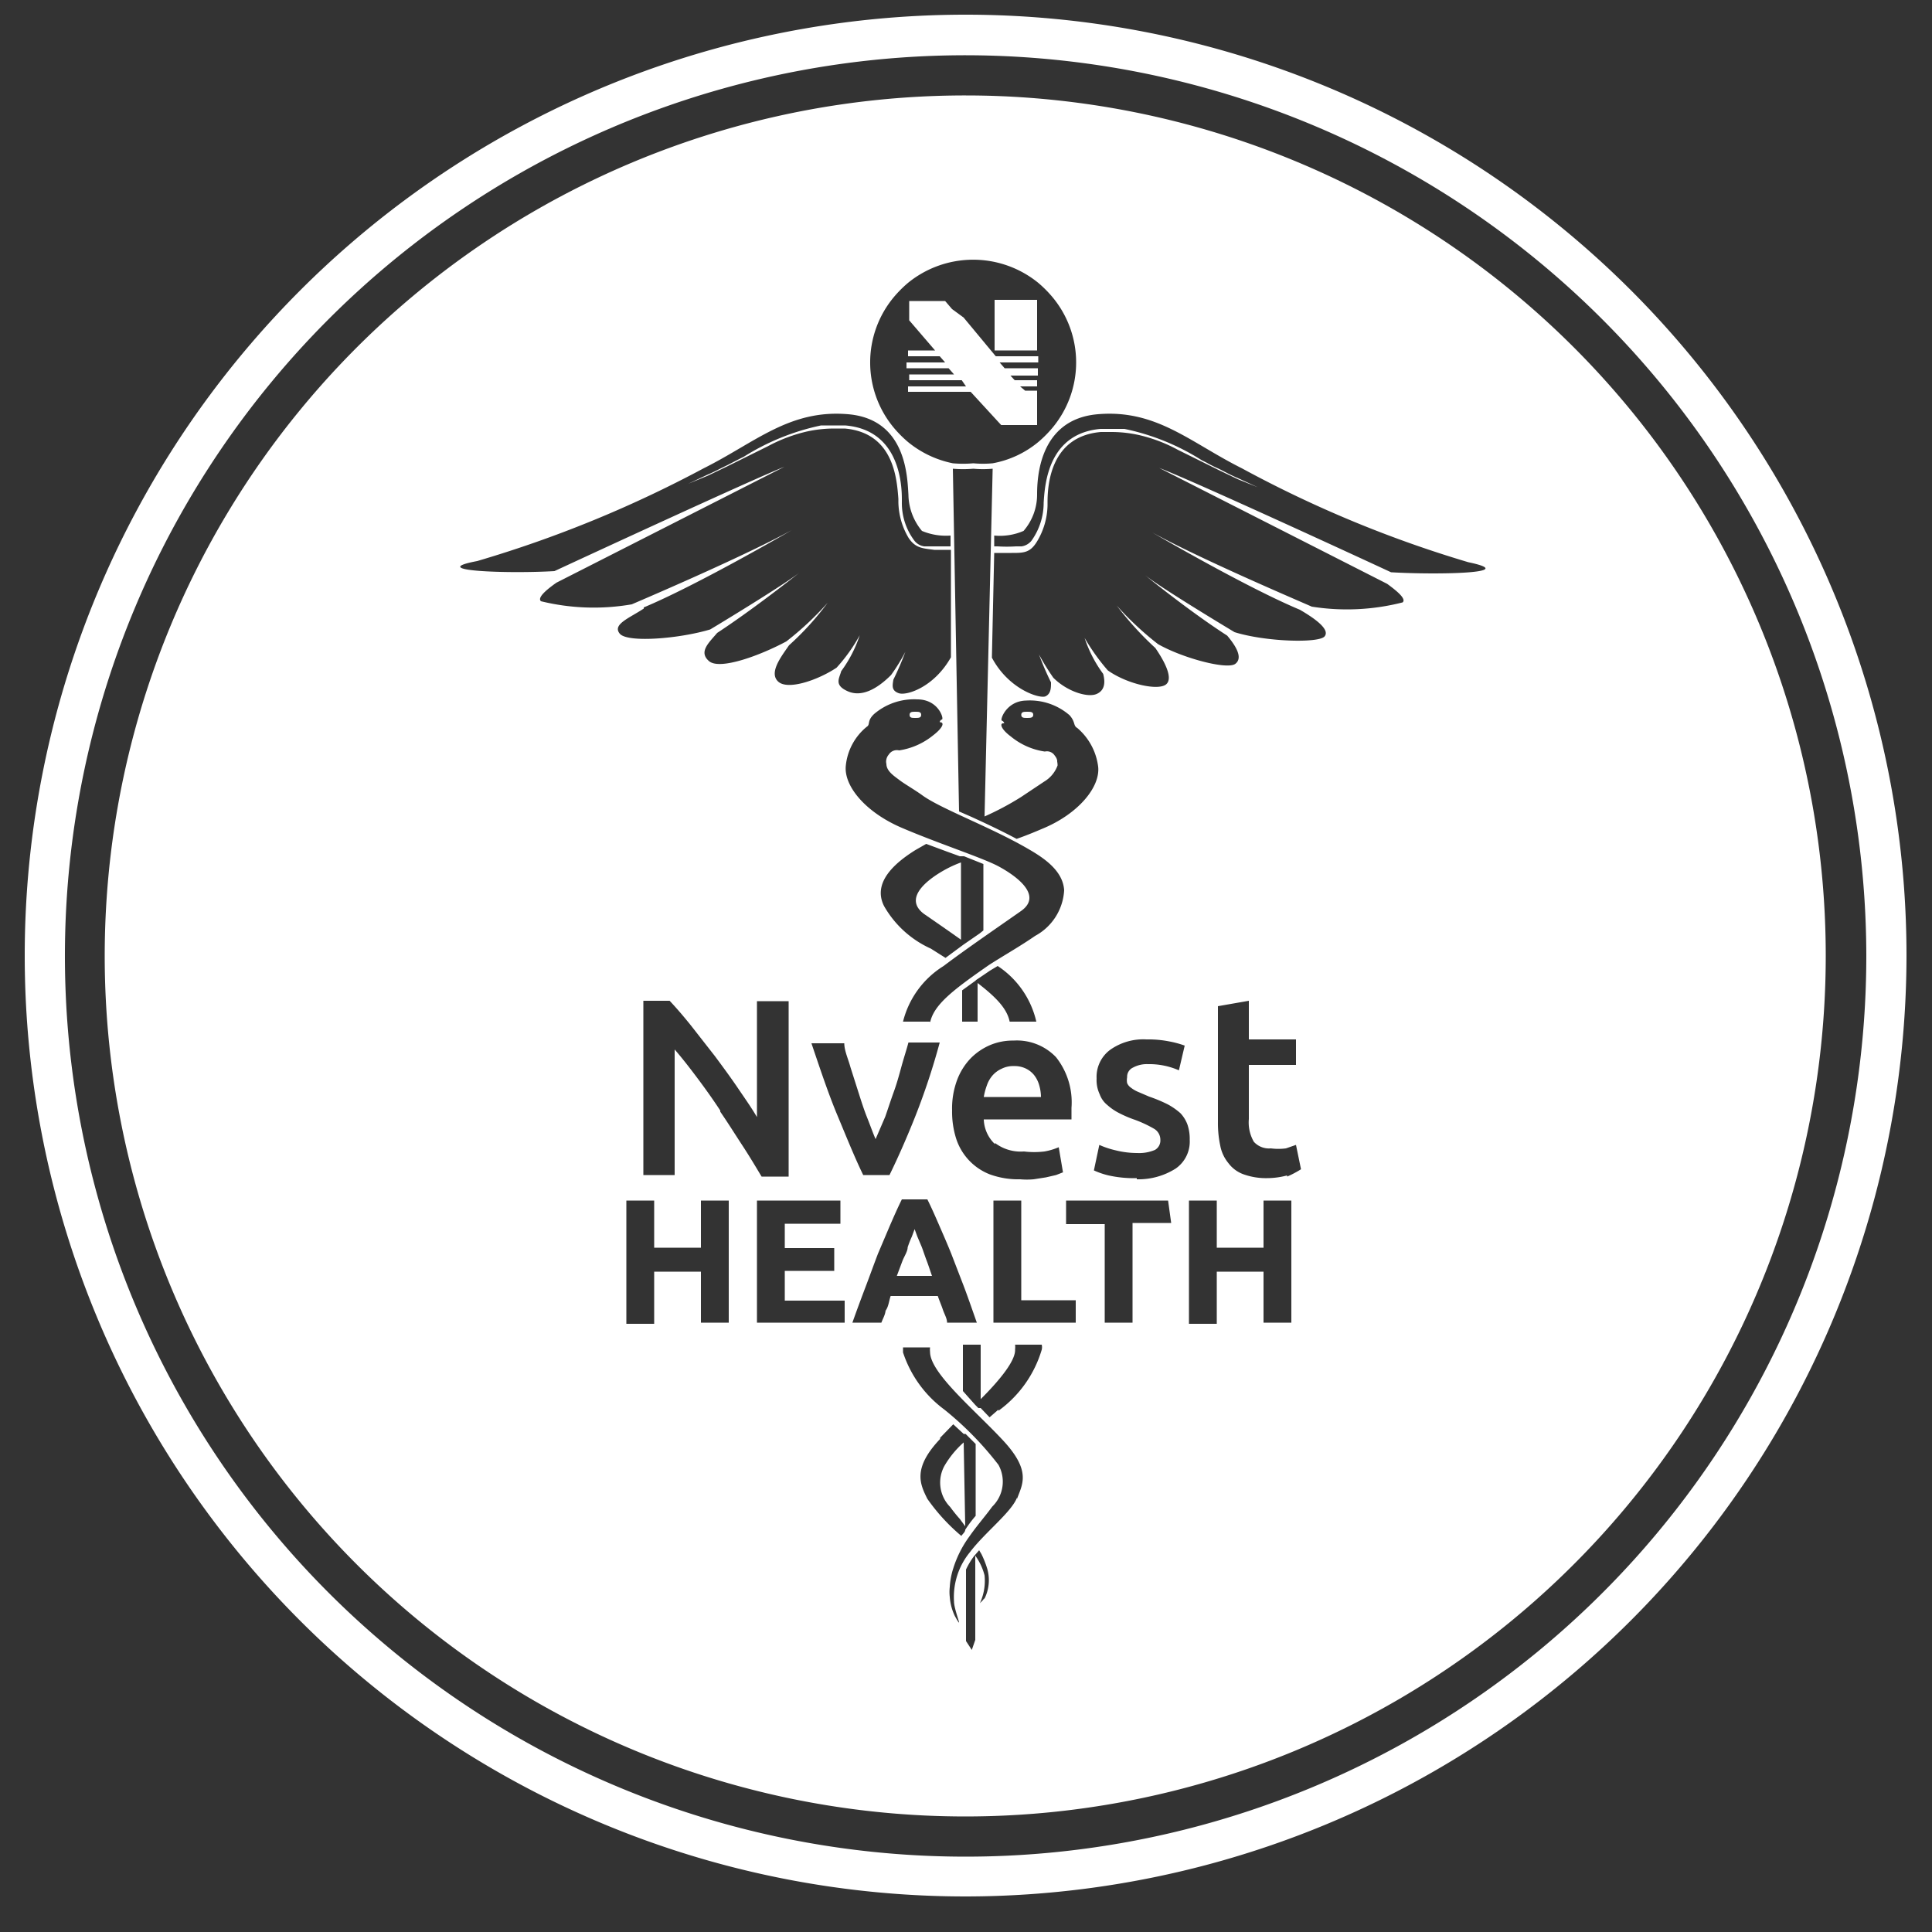 <svg id="Layer_1" data-name="Layer 1" xmlns="http://www.w3.org/2000/svg" viewBox="0 0 50 50"><rect x="0" y="0" width="50" height="50" fill="#333333" stroke="none"/><defs><style>.cls-1{fill:#fff;}</style></defs><title>84 x 84</title><path class="cls-1" d="M25,49.08A24.35,24.35,0,1,1,49.34,24.73,24.37,24.37,0,0,1,25,49.08ZM25,1.43A23.31,23.31,0,1,0,48.3,24.73,23.33,23.33,0,0,0,25,1.43Z"/><path class="cls-1" d="M23.69,18.58c.08,0,.15,0,.15-.08s-.07-.08-.15-.08-.15,0-.15.08S23.6,18.58,23.69,18.58Z"/><path class="cls-1" d="M24.87,24.32l0-2a2.93,2.93,0,0,0-.38.17c-.41.22-1.15.73-.58,1.16C24.17,23.83,24.52,24.07,24.87,24.32Z"/><path class="cls-1" d="M23.85,32.26,23.74,32l-.07-.19L23.6,32a2.74,2.74,0,0,0-.11.28c0,.1-.08.22-.13.34l-.15.4h.91c-.05-.14-.09-.27-.14-.4S23.89,32.36,23.85,32.26Z"/><polygon class="cls-1" points="26.84 8.29 26.84 7.97 26.84 7.76 25.74 7.76 25.74 7.97 25.74 8.29 25.74 8.69 25.74 9.07 26.84 9.07 26.84 8.29"/><path class="cls-1" d="M24.94,37.33a2.48,2.48,0,0,0-.5.61A.9.9,0,0,0,24.59,39a3.76,3.76,0,0,0,.25.31l.14.19Z"/><path class="cls-1" d="M26.58,18.42c-.08,0-.15,0-.15.08s.07.08.15.08.16,0,.16-.08S26.67,18.42,26.58,18.42Z"/><path class="cls-1" d="M25.91,11h.93v-.52h0v-.37h-.31L26.4,10h.44V9.84h-.58l-.11-.12,0,0h.71V9.53H26l-.13-.15h1V9.22h-1.1v0l-.83-1L24.64,8l-.18-.21h-.93v.5l0,0,.67.78h-.7v.15h.82l.14.16h-1v.15h1.09l.14.16H23.53v.15h1.36L25,10h-1.5v.14h1.62Z"/><path class="cls-1" d="M26.76,27.82a.62.62,0,0,0-.22-.17.67.67,0,0,0-.3-.06.66.66,0,0,0-.32.07.69.69,0,0,0-.24.18.77.77,0,0,0-.14.25,1.67,1.67,0,0,0-.08.3h1.48a1.13,1.13,0,0,0-.05-.32A.75.75,0,0,0,26.76,27.82Z"/><path class="cls-1" d="M25,2.47A22.27,22.27,0,1,0,47.25,24.73,22.26,22.26,0,0,0,25,2.47ZM23.14,7.68a3.06,3.06,0,0,1,.36-.36,2.67,2.67,0,0,1,3.37,0,3.06,3.06,0,0,1,.36.36,2.64,2.64,0,0,1,0,3.4,3.06,3.06,0,0,1-.36.36,2.57,2.57,0,0,1-1.18.55,2.73,2.73,0,0,1-.5,0,3,3,0,0,1-.53,0,2.66,2.66,0,0,1-1.16-.55,3.06,3.06,0,0,1-.36-.36,2.64,2.64,0,0,1,0-3.4Zm4.22,12a.27.27,0,0,0-.06-.12.24.24,0,0,0-.26-.11,1.79,1.79,0,0,1-.88-.39c-.27-.2-.3-.36-.17-.34a.1.1,0,0,0-.06-.07c-.06,0,.1-.51.63-.52a1.57,1.57,0,0,1,1.12.38c.16.18.09.27.2.33a1.57,1.57,0,0,1,.54,1c.06.53-.52,1.23-1.45,1.61-.21.09-.43.18-.66.26-.3-.16-.61-.31-.91-.45l-.26-.12L24.82,21l-.16-8.87a3,3,0,0,0,.53,0,2.73,2.73,0,0,0,.5,0l-.21,9a7.45,7.45,0,0,0,.94-.5l.6-.4a.81.81,0,0,0,.35-.42A.49.49,0,0,0,27.36,19.71Zm-1.61,9.9a1.1,1.1,0,0,0,.75.22,2.22,2.22,0,0,0,.53,0,1.66,1.66,0,0,0,.37-.11l.11.65-.18.07-.26.06-.32.05a2,2,0,0,1-.35,0,2.15,2.15,0,0,1-.79-.13,1.48,1.48,0,0,1-.87-.94,2.3,2.3,0,0,1-.1-.71,2.11,2.11,0,0,1,.13-.79,1.64,1.64,0,0,1,.36-.57,1.57,1.57,0,0,1,.51-.34,1.51,1.51,0,0,1,.59-.11,1.4,1.4,0,0,1,1.1.43,1.88,1.88,0,0,1,.4,1.31v.15c0,.06,0,.1,0,.15H25.46A.92.92,0,0,0,25.75,29.61Zm-2.84-.68c.07-.2.14-.42.22-.64s.14-.44.2-.66.13-.43.18-.62h.81a18,18,0,0,1-.62,1.88c-.23.58-.46,1.1-.68,1.55h-.68c-.22-.45-.44-1-.67-1.55S21.23,27.68,21,27h.85c0,.19.1.4.16.62l.21.66c.07.22.14.44.22.64s.15.4.22.56Zm.78-6.9.28-.16.54.2.33.12.06,0,.05,0,.5.2,0,1.72-.1.08-.42.29-.46.34-.38-.24a2.64,2.64,0,0,1-1.21-1.1C22.57,22.84,23.16,22.33,23.69,22Zm.38,4.44h-.7A2.37,2.37,0,0,1,24.42,25c.54-.41,1.4-1,2-1.42s-.17-.94-.58-1.16-1.58-.6-2.51-1-1.5-1.08-1.44-1.61a1.49,1.49,0,0,1,.54-1c.1-.06,0-.15.19-.33a1.59,1.59,0,0,1,1.12-.38c.54,0,.69.49.64.52a.08.08,0,0,0-.06.07c.13,0,.09.14-.17.34a1.83,1.83,0,0,1-.88.39.25.25,0,0,0-.27.11.27.27,0,0,0-.06.12.24.24,0,0,0,0,.12c0,.19.21.32.34.42s.41.26.6.4c.49.35,1.77.82,2.73,1.38.4.23.9.56.93,1.07a1.43,1.43,0,0,1-.75,1.18c-.39.27-.8.5-1.19.75C24.68,25.61,24.16,26,24.07,26.47Zm1.18-1.07h0l.12-.08h0l.25-.17.2-.12h0a2.35,2.35,0,0,1,1,1.44h-.69c-.07-.34-.35-.63-.83-1l0,1H24.9v-.81l.36-.26Zm-8.59-9.65c1.41-.59,3.83-2,3.83-2-1.21.66-3.51,1.65-4.14,1.92A5.75,5.75,0,0,1,14,15.56c-.1-.09.13-.29.4-.48l5.9-3c-.83.33-5.22,2.36-5.95,2.7-1.17.07-3.38,0-2-.26a30.81,30.81,0,0,0,5.86-2.4c1.34-.67,2.22-1.53,3.74-1.4s1.53,1.65,1.56,2.08a1.5,1.5,0,0,0,.35.94,1.6,1.6,0,0,0,.74.12v.28h-.07l-.47,0-.14,0a.39.39,0,0,1-.25-.14,1.62,1.62,0,0,1-.33-1v-.08c0-.49-.11-1.8-1.47-1.91l-.3,0-.32,0a6.1,6.1,0,0,0-2,.81l-.12.06-.31.16c-.17.08-.33.17-.5.24l-.51.24.51-.21.48-.23,1.07-.53a4.07,4.07,0,0,1,1-.38,3.34,3.34,0,0,1,.7-.08l.29,0c1.27.11,1.35,1.3,1.39,1.82V13a1.87,1.87,0,0,0,.27.93c.18.26.36.26.66.3l.43,0,0,2.78c-.44.78-1.15,1-1.35.93s-.16-.21-.14-.35a7.48,7.48,0,0,0,.31-.72,4.76,4.76,0,0,1-.37.6c-.36.36-.76.58-1.12.42s-.22-.33-.17-.52a3.31,3.31,0,0,0,.48-.93,4.38,4.38,0,0,1-.6.84c-.48.32-1.26.59-1.51.36s.08-.65.28-.94a7.46,7.46,0,0,0,1-1.1,8,8,0,0,1-1.07,1c-.67.36-1.72.75-2,.51s0-.48.21-.73c.87-.57,1.89-1.37,2.13-1.56-.39.3-1.76,1.14-2.31,1.47-.8.24-2.14.35-2.34.11S16.28,16,16.66,15.75Zm2.2,18.51h-.72V32.91H16.93v1.35h-.72V31.07h.72v1.22h1.21V31.07h.72Zm-.22-5.49c-.19-.29-.39-.57-.6-.85s-.39-.51-.58-.73v3.25h-.81V25.9h.68c.17.18.36.4.56.65l.61.78c.2.27.4.54.59.82s.36.52.5.76v-3h.82v4.54h-.7c-.15-.25-.31-.52-.5-.81S18.84,29.06,18.64,28.77Zm3.22,5.49H19.59V31.07h2.16v.6H20.31v.63h1.28v.59H20.31v.77h1.55Zm1.06-.34c0,.12-.07.23-.11.34h-.75c.12-.34.24-.66.35-.95s.21-.57.31-.83l.31-.73c.1-.23.2-.46.31-.68H24c.11.22.21.45.31.68s.21.48.31.73l.32.83c.11.29.22.61.34.95h-.77c0-.11-.07-.22-.11-.34s-.09-.23-.13-.35H23.05C23,33.69,23,33.8,22.92,33.92Zm1.41,3.32.34-.35.27.25,0,0,.05,0,.26.26,0,1.86a3.07,3.07,0,0,0-.27.36h0c0,.06-.07.11-.1.16A5,5,0,0,1,24,38.79C23.81,38.41,23.61,38,24.33,37.24Zm1.14,4.15a.24.24,0,0,1-.06.08l-.05.05a1.38,1.38,0,0,0,.12-.72,1.49,1.49,0,0,0-.24-.51l0,2.18-.09.26L25,42.47l0-1.85a1.9,1.9,0,0,1,.21-.35h0l0,0,.13-.15.06.1a2.5,2.5,0,0,1,.15.38A1.07,1.07,0,0,1,25.47,41.39Zm.85-2.6c-.15.38-.83.9-1.21,1.4a1.83,1.83,0,0,0-.42,1.29c0,.16.14.53.13.54s-.06-.08-.11-.17a1.37,1.37,0,0,1-.13-.49,1.13,1.13,0,0,1,0-.26,1.94,1.94,0,0,1,.09-.48,2.82,2.82,0,0,1,.42-.83c.16-.23.33-.43.5-.65l.09-.12a.9.9,0,0,0,.16-1.08,8.42,8.42,0,0,0-1.4-1.43A3,3,0,0,1,23.37,35v-.13h.7a.5.5,0,0,0,0,.12c0,.55,1.18,1.52,1.9,2.3S26.46,38.41,26.32,38.79Zm-.48-2.28-.23.2-.23-.24-.06,0h0l-.08-.08L24.92,36l0-1.2h.46l0,1.41c.49-.49.91-1,.89-1.29a.49.49,0,0,0,0-.12h.69a.29.29,0,0,1,0,.13A3,3,0,0,1,25.84,36.51Zm2-2.25H25.71V31.07h.72v2.58h1.41Zm2.47-2.58h-1v2.58h-.72V31.68h-1v-.61h2.64Zm-.89-1.16a3,3,0,0,1-.73-.07,2,2,0,0,1-.38-.13l.14-.66a2.28,2.28,0,0,0,.42.14,2.31,2.31,0,0,0,.56.07,1.05,1.05,0,0,0,.46-.08.28.28,0,0,0,.14-.26.33.33,0,0,0-.15-.28,3.14,3.14,0,0,0-.51-.24,3,3,0,0,1-.4-.17,1.41,1.41,0,0,1-.31-.21.63.63,0,0,1-.2-.28.86.86,0,0,1-.08-.41.87.87,0,0,1,.35-.74,1.48,1.48,0,0,1,.94-.27,2.78,2.78,0,0,1,.58.05,2.52,2.52,0,0,1,.41.11l-.15.64a1.91,1.91,0,0,0-.8-.16.75.75,0,0,0-.39.09.26.26,0,0,0-.15.25.4.4,0,0,0,0,.15.27.27,0,0,0,.1.12.79.79,0,0,0,.19.11l.28.12a3.89,3.89,0,0,1,.48.2,1.74,1.74,0,0,1,.33.23.88.88,0,0,1,.18.29,1.16,1.16,0,0,1,.06.4.85.85,0,0,1-.36.74A1.8,1.8,0,0,1,29.42,30.52Zm4,3.74H32.7V32.91H31.49v1.35h-.72V31.07h.72v1.22H32.7V31.07h.72Zm-.11-3.81a2,2,0,0,1-.52.07,1.72,1.72,0,0,1-.61-.1.84.84,0,0,1-.39-.29,1,1,0,0,1-.21-.45,2.8,2.8,0,0,1-.06-.61v-3l.8-.14v1h1.22v.66H32.32v1.4a1,1,0,0,0,.13.59.53.53,0,0,0,.44.17,1.51,1.51,0,0,0,.39,0l.26-.09.13.63A2.5,2.5,0,0,1,33.31,30.45ZM36,14.81c-.73-.34-5.13-2.37-6-2.7l5.9,3c.26.19.5.39.4.48a5.82,5.82,0,0,1-2.35.11c-.62-.27-2.93-1.26-4.13-1.92,0,0,2.41,1.41,3.82,2,.38.22.79.51.64.69s-1.53.14-2.33-.11c-.55-.33-1.93-1.17-2.31-1.47.23.19,1.25,1,2.12,1.56.21.25.42.57.21.73s-1.37-.15-2-.51a8,8,0,0,1-1.07-1,8.23,8.23,0,0,0,1,1.1c.2.29.48.77.28.94s-1,0-1.51-.36a5.46,5.46,0,0,1-.6-.84,3.31,3.31,0,0,0,.48.93c.05.19.06.42-.17.52s-.76-.06-1.12-.42a6.3,6.3,0,0,1-.37-.6,7.48,7.48,0,0,0,.31.72c0,.14,0,.29-.14.36s-.95-.17-1.39-1l.06-2.71.45,0c.31,0,.48,0,.66-.3a1.87,1.87,0,0,0,.27-.93V13c0-.52.11-1.71,1.38-1.82l.29,0a3.27,3.27,0,0,1,.7.08,3.94,3.94,0,0,1,1,.38l1.07.53.48.23.52.21-.52-.24c-.17-.07-.33-.16-.49-.24a3.18,3.18,0,0,1-.32-.16l-.12-.06a6,6,0,0,0-2-.81l-.32,0-.3,0c-1.35.12-1.44,1.42-1.47,1.91V13a1.69,1.69,0,0,1-.32,1,.41.41,0,0,1-.25.14l-.15,0a3.59,3.59,0,0,1-.47,0h-.09v-.28a1.54,1.54,0,0,0,.76-.12,1.44,1.44,0,0,0,.35-.94c0-.43.05-1.95,1.57-2.08s2.39.73,3.73,1.4A30.43,30.43,0,0,0,38,14.55C39.39,14.84,37.18,14.88,36,14.81Z"/><path class="cls-1" d="M25.39,25.31l-.12.08.12-.08Z"/><path class="cls-1" d="M25.25,25.4Z"/></svg>